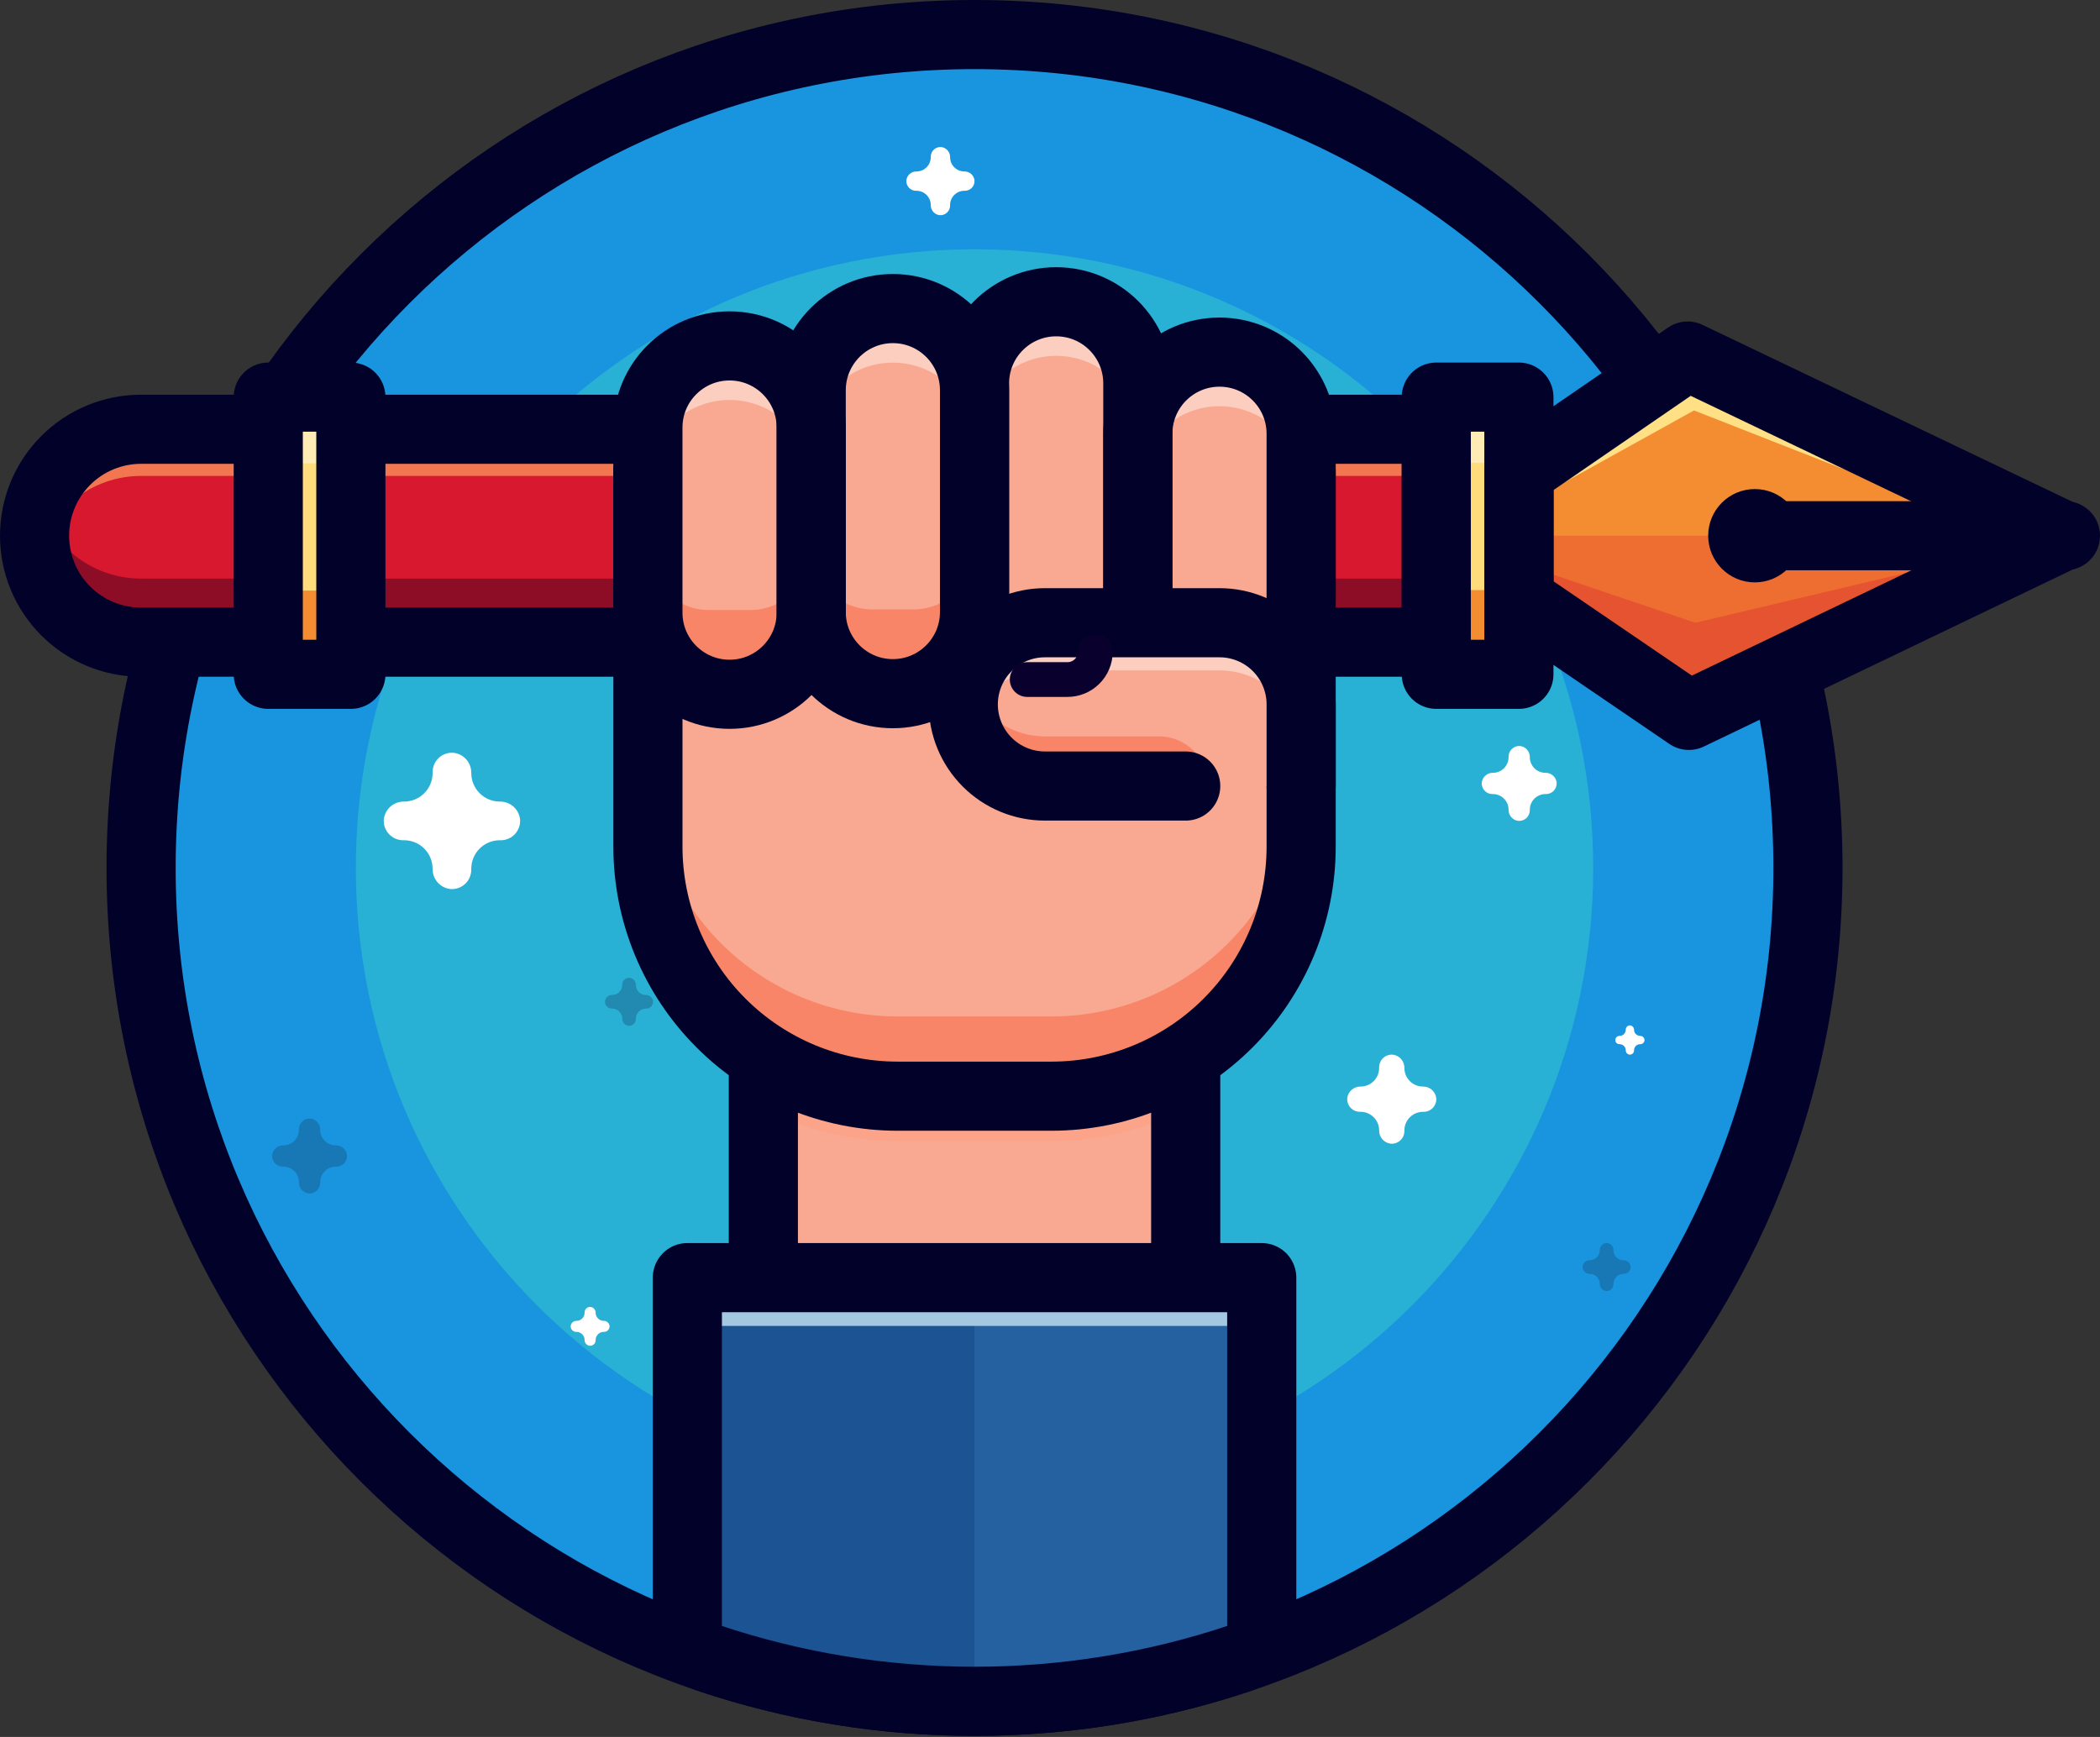 <svg width="243" height="201" viewBox="0 0 243 201" fill="none" xmlns="http://www.w3.org/2000/svg">
<rect x="0" y="0" width="243" height="201" fill="#333333" stroke="none"/>
<path d="M112.766 196.88C166.029 196.88 209.206 153.702 209.206 100.44C209.206 47.178 166.029 4 112.766 4C59.504 4 16.327 47.178 16.327 100.44C16.327 153.702 59.504 196.88 112.766 196.88Z" fill="#1895DE"/>
<path d="M112.766 172.03C152.304 172.03 184.356 139.978 184.356 100.44C184.356 60.902 152.304 28.85 112.766 28.85C73.228 28.85 41.176 60.902 41.176 100.44C41.176 139.978 73.228 172.03 112.766 172.03Z" fill="#28B1D5"/>
<path d="M112.766 196.88C166.029 196.88 209.206 153.702 209.206 100.44C209.206 47.178 166.029 4 112.766 4C59.504 4 16.327 47.178 16.327 100.44C16.327 153.702 59.504 196.88 112.766 196.88Z" stroke="#020129" stroke-width="8" stroke-linecap="round" stroke-linejoin="round"/>
<path d="M16.32 49.675H166.201V74.314H16.32C14.702 74.314 13.1 73.995 11.605 73.376C10.11 72.757 8.752 71.849 7.608 70.705C6.464 69.561 5.557 68.203 4.938 66.709C4.319 65.214 4 63.612 4 61.994C4 60.376 4.319 58.774 4.938 57.28C5.557 55.785 6.464 54.427 7.608 53.283C8.752 52.139 10.11 51.231 11.605 50.612C13.1 49.993 14.702 49.675 16.32 49.675Z" fill="#D7182E"/>
<path opacity="0.93" d="M4.559 58.317C4.187 59.507 3.999 60.747 4 61.994C4 63.612 4.319 65.214 4.938 66.709C5.557 68.203 6.464 69.561 7.608 70.706C8.752 71.849 10.11 72.757 11.605 73.376C13.1 73.995 14.702 74.314 16.32 74.314H166.201V66.96H16.32C13.694 66.959 11.138 66.121 9.022 64.566C6.907 63.012 5.343 60.822 4.559 58.317Z" fill="#890C27"/>
<path opacity="0.67" d="M16.32 49.675C14.702 49.675 13.1 49.993 11.605 50.612C10.11 51.231 8.752 52.139 7.608 53.283C6.464 54.427 5.557 55.785 4.938 57.28C4.319 58.774 4 60.376 4 61.994C4.002 62.903 4.105 63.808 4.306 64.694C4.919 61.964 6.442 59.525 8.625 57.776C10.809 56.028 13.522 55.075 16.32 55.074H166.201V49.675H16.32Z" fill="#FFA663"/>
<path d="M16.32 49.675H166.201V74.314H16.32C14.702 74.314 13.1 73.995 11.605 73.376C10.11 72.757 8.752 71.849 7.608 70.705C6.464 69.561 5.557 68.203 4.938 66.709C4.319 65.214 4 63.612 4 61.994C4 60.376 4.319 58.774 4.938 57.28C5.557 55.785 6.464 54.427 7.608 53.283C8.752 52.139 10.11 51.231 11.605 50.612C13.1 49.993 14.702 49.675 16.32 49.675Z" stroke="#020129" stroke-width="8" stroke-linecap="round" stroke-linejoin="round"/>
<path d="M175.757 45.956H166.199V78.032H175.757V45.956Z" fill="#FFDC7B"/>
<path opacity="0.43" d="M175.757 45.9H166.199V53.561H175.757V45.9Z" fill="white"/>
<path d="M175.757 68.284H166.199V78.088H175.757V68.284Z" fill="#F48D31"/>
<path d="M175.757 45.956H166.199V78.032H175.757V45.956Z" stroke="#020129" stroke-width="8" stroke-linecap="round" stroke-linejoin="round"/>
<path d="M40.6 45.956H31.042V78.032H40.6V45.956Z" fill="#FFDC7B"/>
<path opacity="0.43" d="M40.6 45.956H31.042V53.616H40.6V45.956Z" fill="white"/>
<path d="M40.6 68.34H31.042V78.144H40.6V68.34Z" fill="#F48D31"/>
<path d="M40.6 45.956H31.042V78.032H40.6V45.956Z" stroke="#020129" stroke-width="8" stroke-linecap="round" stroke-linejoin="round"/>
<path d="M175.793 69.403L195.425 82.786L238.752 61.994L195.278 41.202L175.793 54.586V69.403Z" fill="#F48D31"/>
<path d="M175.793 69.403L195.424 82.786L238.752 61.994H175.793V69.403Z" fill="#EE6E31"/>
<path d="M175.793 65.166L196.174 72.064L238.752 61.994L195.425 82.786L175.793 69.403V65.166Z" fill="#E65331"/>
<path d="M175.639 58.799L196.02 47.498L232.981 61.994L195.271 41.178L175.639 54.561V58.799Z" fill="#FFE085"/>
<path d="M175.793 69.403L195.425 82.786L238.752 61.994L195.278 41.202L175.793 54.586V69.403Z" stroke="#020129" stroke-width="8" stroke-linecap="round" stroke-linejoin="round"/>
<path d="M239 61.994H202.509" stroke="#020129" stroke-width="8" stroke-linecap="round" stroke-linejoin="round"/>
<path d="M203.06 67.394C206.042 67.394 208.459 64.976 208.459 61.994C208.459 59.012 206.042 56.595 203.06 56.595C200.078 56.595 197.661 59.012 197.661 61.994C197.661 64.976 200.078 67.394 203.06 67.394Z" fill="#020129"/>
<path d="M137.202 105.258H88.331V190.441H137.202V105.258Z" fill="#FFA183"/>
<path d="M137.202 105.258H88.331V190.441H137.202V105.258Z" fill="#F9A991"/>
<g style="mix-blend-mode:multiply" opacity="0.58">
<path d="M88.332 128.308C93.136 130.78 98.46 132.069 103.863 132.065H121.674C127.076 132.069 132.401 130.78 137.204 128.308V105.258H88.332V128.308Z" fill="#FFA183"/>
</g>
<path d="M137.202 105.258H88.331V190.441H137.202V105.258Z" stroke="#020129" stroke-width="8" stroke-linecap="round" stroke-linejoin="round"/>
<path d="M74.974 54.47H150.562V97.964C150.562 105.625 147.519 112.973 142.101 118.391C136.684 123.808 129.336 126.852 121.674 126.852H103.861C96.199 126.851 88.852 123.808 83.435 118.39C78.018 112.973 74.974 105.625 74.974 97.964V54.47Z" fill="#F9A991"/>
<path d="M121.671 117.625H103.861C96.199 117.625 88.852 114.581 83.435 109.163C78.017 103.746 74.974 96.398 74.974 88.737V97.963C74.974 101.757 75.721 105.514 77.173 109.019C78.625 112.524 80.753 115.708 83.435 118.391C86.118 121.073 89.302 123.201 92.808 124.653C96.312 126.105 100.069 126.852 103.863 126.852H121.673C125.467 126.852 129.224 126.105 132.729 124.653C136.234 123.201 139.418 121.073 142.101 118.391C144.783 115.708 146.911 112.524 148.363 109.019C149.815 105.514 150.562 101.757 150.562 97.963V88.737C150.562 92.531 149.815 96.287 148.363 99.792C146.911 103.297 144.783 106.482 142.1 109.165C139.417 111.847 136.233 113.975 132.727 115.427C129.222 116.879 125.465 117.626 121.671 117.625Z" fill="#F98568"/>
<path d="M74.974 54.47H150.562V97.964C150.562 105.625 147.519 112.973 142.101 118.391C136.684 123.808 129.336 126.852 121.674 126.852H103.861C96.199 126.851 88.852 123.808 83.435 118.39C78.018 112.973 74.974 105.625 74.974 97.964V54.47Z" stroke="#020129" stroke-width="8" stroke-linecap="round" stroke-linejoin="round"/>
<path d="M93.869 49.477C93.869 44.259 89.639 40.029 84.421 40.029C79.203 40.029 74.972 44.259 74.972 49.477V70.895C74.972 76.114 79.203 80.344 84.421 80.344C89.639 80.344 93.869 76.114 93.869 70.895V49.477Z" fill="#F9A991"/>
<path d="M112.766 45.158C112.766 39.94 108.536 35.709 103.318 35.709C98.1 35.709 93.869 39.94 93.869 45.158V70.824C93.869 76.043 98.1 80.273 103.318 80.273C108.536 80.273 112.766 76.043 112.766 70.824V45.158Z" fill="#F9A991"/>
<path d="M131.663 44.37C131.663 39.152 127.433 34.921 122.215 34.921C116.997 34.921 112.766 39.152 112.766 44.37V70.824C112.766 76.043 116.997 80.273 122.215 80.273C127.433 80.273 131.663 76.043 131.663 70.824V44.37Z" fill="#F9A991"/>
<path d="M150.56 50.197C150.56 44.979 146.33 40.749 141.112 40.749C135.894 40.749 131.663 44.979 131.663 50.197V69.453C131.663 74.672 135.894 78.902 141.112 78.902C146.33 78.902 150.56 74.672 150.56 69.453V50.197Z" fill="#F9A991"/>
<path d="M86.793 70.596H82.048C81.118 70.595 80.198 70.412 79.34 70.056C78.481 69.7 77.701 69.179 77.045 68.521C76.388 67.864 75.867 67.083 75.512 66.225C75.156 65.366 74.974 64.446 74.974 63.516V70.895C74.974 73.401 75.97 75.805 77.742 77.576C79.514 79.348 81.917 80.344 84.423 80.344C86.929 80.344 89.332 79.348 91.104 77.576C92.876 75.805 93.871 73.401 93.871 70.895V63.516C93.872 64.446 93.689 65.367 93.334 66.226C92.978 67.085 92.457 67.865 91.799 68.523C91.142 69.18 90.362 69.701 89.503 70.057C88.644 70.413 87.723 70.596 86.793 70.596Z" fill="#F98568"/>
<path d="M105.69 70.521H100.945C99.069 70.521 97.269 69.775 95.943 68.448C94.617 67.121 93.871 65.322 93.871 63.446V70.824C93.871 73.33 94.867 75.734 96.639 77.505C98.411 79.277 100.814 80.273 103.32 80.273C105.826 80.273 108.229 79.277 110.001 77.505C111.773 75.734 112.768 73.33 112.768 70.824V63.446C112.768 64.375 112.585 65.296 112.229 66.154C111.874 67.013 111.352 67.793 110.695 68.45C110.038 69.107 109.258 69.628 108.399 69.984C107.54 70.339 106.62 70.522 105.69 70.521Z" fill="#F98568"/>
<g style="mix-blend-mode:multiply" opacity="0.58">
<path d="M124.587 70.521H119.842C117.965 70.521 116.166 69.775 114.84 68.448C113.513 67.121 112.768 65.322 112.768 63.446V70.824C112.768 73.33 113.764 75.734 115.536 77.505C117.308 79.277 119.711 80.273 122.217 80.273C124.723 80.273 127.126 79.277 128.898 77.505C130.67 75.734 131.665 73.33 131.665 70.824V63.446C131.665 64.375 131.482 65.296 131.126 66.154C130.771 67.013 130.249 67.793 129.592 68.45C128.935 69.107 128.155 69.628 127.296 69.984C126.437 70.339 125.517 70.522 124.587 70.521Z" fill="#FFA183"/>
</g>
<g style="mix-blend-mode:multiply" opacity="0.58">
<path d="M143.484 69.15H138.739C136.862 69.15 135.063 68.404 133.737 67.077C132.41 65.75 131.665 63.951 131.665 62.075V69.453C131.665 71.959 132.661 74.362 134.433 76.134C136.205 77.906 138.608 78.901 141.114 78.901C143.62 78.901 146.023 77.906 147.795 76.134C149.567 74.362 150.562 71.959 150.562 69.453V62.075C150.562 63.004 150.379 63.924 150.023 64.783C149.668 65.641 149.146 66.421 148.489 67.079C147.832 67.736 147.052 68.257 146.193 68.612C145.334 68.968 144.414 69.151 143.484 69.15Z" fill="#FFA183"/>
</g>
<path opacity="0.43" d="M84.423 40.029C81.917 40.029 79.514 41.024 77.742 42.796C75.97 44.568 74.974 46.971 74.974 49.477V55.733C74.974 54.492 75.219 53.263 75.694 52.117C76.168 50.971 76.864 49.929 77.742 49.052C78.619 48.174 79.661 47.478 80.807 47.004C81.953 46.529 83.182 46.284 84.423 46.284C85.664 46.284 86.892 46.529 88.039 47.004C89.185 47.478 90.227 48.174 91.104 49.052C91.981 49.929 92.677 50.971 93.152 52.117C93.627 53.263 93.871 54.492 93.871 55.733V49.477C93.871 46.971 92.876 44.568 91.104 42.796C89.332 41.024 86.929 40.029 84.423 40.029Z" fill="white"/>
<path opacity="0.43" d="M103.32 35.709C100.814 35.709 98.411 36.705 96.639 38.477C94.867 40.249 93.871 42.652 93.871 45.158V51.413C93.871 48.907 94.867 46.504 96.639 44.732C98.411 42.96 100.814 41.965 103.32 41.965C105.826 41.965 108.229 42.96 110.001 44.732C111.773 46.504 112.768 48.907 112.768 51.413V45.158C112.768 42.652 111.773 40.249 110.001 38.477C108.229 36.705 105.826 35.709 103.32 35.709Z" fill="white"/>
<path opacity="0.43" d="M122.217 34.921C119.711 34.921 117.308 35.917 115.536 37.689C113.764 39.461 112.768 41.864 112.768 44.37V50.625C112.768 48.12 113.764 45.716 115.536 43.944C117.308 42.172 119.711 41.177 122.217 41.177C124.723 41.177 127.126 42.172 128.898 43.944C130.67 45.716 131.665 48.12 131.665 50.625V44.37C131.665 41.864 130.67 39.461 128.898 37.689C127.126 35.917 124.723 34.921 122.217 34.921Z" fill="white"/>
<path opacity="0.43" d="M141.114 40.751C138.608 40.751 136.205 41.747 134.433 43.519C132.661 45.291 131.665 47.694 131.665 50.2V56.455C131.665 53.949 132.661 51.546 134.433 49.774C136.205 48.002 138.608 47.007 141.114 47.007C143.62 47.007 146.023 48.002 147.795 49.774C149.567 51.546 150.562 53.949 150.562 56.455V50.2C150.562 47.694 149.567 45.291 147.795 43.519C146.023 41.747 143.62 40.751 141.114 40.751Z" fill="white"/>
<path d="M93.869 49.477C93.869 44.259 89.639 40.029 84.421 40.029C79.203 40.029 74.972 44.259 74.972 49.477V70.895C74.972 76.114 79.203 80.344 84.421 80.344C89.639 80.344 93.869 76.114 93.869 70.895V49.477Z" stroke="#020129" stroke-width="8" stroke-linecap="round" stroke-linejoin="round"/>
<path d="M112.766 45.158C112.766 39.94 108.536 35.709 103.318 35.709C98.1 35.709 93.869 39.94 93.869 45.158V70.824C93.869 76.043 98.1 80.273 103.318 80.273C108.536 80.273 112.766 76.043 112.766 70.824V45.158Z" stroke="#020129" stroke-width="8" stroke-linecap="round" stroke-linejoin="round"/>
<path d="M131.663 44.37C131.663 39.152 127.433 34.921 122.215 34.921C116.997 34.921 112.766 39.152 112.766 44.37V70.824C112.766 76.043 116.997 80.273 122.215 80.273C127.433 80.273 131.663 76.043 131.663 70.824V44.37Z" stroke="#020129" stroke-width="8" stroke-linecap="round" stroke-linejoin="round"/>
<path d="M150.56 50.197C150.56 44.979 146.33 40.749 141.112 40.749C135.894 40.749 131.663 44.979 131.663 50.197V69.453C131.663 74.672 135.894 78.902 141.112 78.902C146.33 78.902 150.56 74.672 150.56 69.453V50.197Z" stroke="#020129" stroke-width="8" stroke-linecap="round" stroke-linejoin="round"/>
<path d="M137.204 90.961H120.914C118.408 90.961 116.004 89.965 114.232 88.193C112.461 86.421 111.465 84.018 111.465 81.512C111.465 79.006 112.461 76.603 114.232 74.831C116.004 73.059 118.408 72.064 120.914 72.064H141.114C143.62 72.064 146.023 73.059 147.795 74.831C149.567 76.603 150.562 79.006 150.562 81.512V90.961H137.204Z" fill="#F9A991"/>
<path d="M120.913 85.213C118.91 85.213 116.958 84.576 115.34 83.394C113.723 82.212 112.522 80.546 111.913 78.638C111.489 79.964 111.364 81.367 111.545 82.748C111.886 85.048 113.048 87.147 114.817 88.656C116.586 90.165 118.841 90.983 121.166 90.958H139.836C139.836 89.434 139.231 87.972 138.153 86.894C137.075 85.816 135.613 85.21 134.088 85.21L120.913 85.213Z" fill="#F98568"/>
<path opacity="0.43" d="M141.114 72.064H120.914C119.437 72.064 117.981 72.41 116.662 73.074C115.343 73.739 114.198 74.703 113.32 75.89C112.441 77.077 111.853 78.453 111.602 79.908C111.351 81.364 111.445 82.857 111.876 84.27C112.467 82.334 113.664 80.638 115.291 79.434C116.918 78.229 118.889 77.579 120.914 77.579H141.114C143.62 77.579 146.023 78.575 147.795 80.346C149.567 82.118 150.562 84.522 150.562 87.028V81.512C150.562 79.006 149.567 76.603 147.795 74.831C146.023 73.059 143.62 72.064 141.114 72.064Z" fill="white"/>
<path d="M137.204 90.961H120.914C118.408 90.961 116.004 89.965 114.232 88.193C112.461 86.421 111.465 84.018 111.465 81.512V81.512C111.465 79.006 112.461 76.603 114.232 74.831C116.004 73.059 118.408 72.064 120.914 72.064H141.114C143.62 72.064 146.023 73.059 147.795 74.831C149.567 76.603 150.562 79.006 150.562 81.512V90.961" stroke="#020129" stroke-width="8" stroke-linecap="round" stroke-linejoin="round"/>
<path d="M118.86 78.638H123.505C124.36 78.643 125.181 78.308 125.788 77.707C126.396 77.106 126.74 76.289 126.744 75.435V75.435" stroke="#0A002D" stroke-width="4.022" stroke-linecap="round" stroke-linejoin="round"/>
<path d="M79.536 191C100.997 198.839 124.539 198.839 146.001 191V147.85H79.536V191Z" fill="#2561A1"/>
<path d="M79.536 191C100.997 198.839 124.539 198.839 146.001 191V147.85H79.536V191Z" fill="#2561A1"/>
<path d="M79.536 191C100.997 198.839 124.539 198.839 146.001 191V147.85H79.536V191Z" fill="#2561A1"/>
<path d="M79.536 147.85V191C90.18 194.902 101.431 196.892 112.768 196.879V147.85H79.536Z" fill="#1C5393"/>
<path d="M145.999 147.85H79.534V153.439H145.999V147.85Z" fill="#A4C7E2"/>
<path d="M79.536 188.433C79.537 189.193 79.777 189.935 80.222 190.552C80.667 191.169 81.294 191.631 82.016 191.872C101.974 198.549 123.562 198.549 143.52 191.872C144.242 191.631 144.869 191.169 145.315 190.552C145.76 189.935 146 189.193 146.001 188.433V147.85H79.536V188.433Z" stroke="#020129" stroke-width="8" stroke-linecap="round" stroke-linejoin="round"/>
<path d="M57.833 92.76C56.958 92.76 56.119 92.413 55.5 91.794C54.881 91.175 54.534 90.336 54.534 89.461C54.545 88.887 54.343 88.33 53.967 87.896C53.591 87.463 53.067 87.185 52.497 87.115C52.188 87.088 51.876 87.125 51.582 87.224C51.287 87.323 51.017 87.483 50.788 87.693C50.558 87.902 50.375 88.157 50.25 88.442C50.124 88.726 50.06 89.033 50.06 89.344V89.461C50.06 90.336 49.712 91.175 49.093 91.793C48.475 92.412 47.636 92.76 46.761 92.76C46.187 92.748 45.629 92.95 45.196 93.326C44.762 93.703 44.484 94.226 44.415 94.796C44.387 95.106 44.424 95.417 44.523 95.712C44.623 96.006 44.782 96.277 44.992 96.506C45.202 96.735 45.457 96.918 45.741 97.044C46.025 97.169 46.333 97.234 46.643 97.234H46.759C47.634 97.234 48.473 97.581 49.092 98.2C49.711 98.819 50.058 99.658 50.058 100.533C50.047 101.107 50.249 101.665 50.625 102.098C51.002 102.532 51.526 102.81 52.095 102.879C52.405 102.907 52.717 102.87 53.011 102.77C53.305 102.671 53.576 102.511 53.805 102.302C54.034 102.092 54.217 101.837 54.343 101.552C54.468 101.268 54.532 100.961 54.532 100.65V100.534C54.532 99.659 54.88 98.82 55.499 98.201C56.117 97.583 56.957 97.235 57.832 97.235H57.948C58.259 97.235 58.566 97.17 58.85 97.045C59.135 96.919 59.39 96.736 59.599 96.507C59.809 96.278 59.968 96.007 60.068 95.713C60.167 95.419 60.204 95.107 60.176 94.797C60.107 94.228 59.829 93.704 59.396 93.328C58.964 92.952 58.406 92.749 57.833 92.76Z" fill="white"/>
<path d="M111.59 19.841C111.152 19.841 110.732 19.668 110.423 19.358C110.113 19.049 109.94 18.629 109.94 18.192C109.946 17.905 109.845 17.626 109.657 17.409C109.469 17.192 109.207 17.053 108.922 17.019C108.767 17.005 108.611 17.023 108.464 17.073C108.317 17.122 108.182 17.202 108.067 17.307C107.952 17.412 107.861 17.54 107.798 17.682C107.736 17.824 107.703 17.978 107.703 18.133V18.191C107.703 18.628 107.529 19.048 107.22 19.358C106.911 19.667 106.491 19.841 106.053 19.841C105.767 19.835 105.488 19.936 105.271 20.124C105.054 20.312 104.915 20.574 104.88 20.859C104.867 21.013 104.885 21.169 104.935 21.317C104.984 21.464 105.064 21.599 105.169 21.714C105.274 21.828 105.401 21.92 105.544 21.983C105.686 22.046 105.839 22.078 105.995 22.078H106.053C106.49 22.078 106.91 22.252 107.219 22.561C107.529 22.87 107.702 23.29 107.703 23.727C107.697 24.014 107.797 24.293 107.985 24.51C108.174 24.727 108.436 24.866 108.72 24.9C108.875 24.914 109.031 24.895 109.178 24.846C109.326 24.796 109.461 24.716 109.575 24.611C109.69 24.507 109.782 24.379 109.844 24.237C109.907 24.095 109.939 23.941 109.939 23.786V23.728C109.939 23.29 110.113 22.871 110.422 22.561C110.732 22.252 111.151 22.078 111.589 22.078H111.647C111.802 22.078 111.956 22.046 112.098 21.983C112.24 21.921 112.368 21.829 112.473 21.715C112.578 21.6 112.657 21.465 112.707 21.317C112.757 21.17 112.775 21.014 112.761 20.859C112.727 20.575 112.588 20.313 112.371 20.125C112.155 19.937 111.876 19.836 111.59 19.841Z" fill="white"/>
<path d="M69.864 152.852C69.614 152.852 69.375 152.752 69.198 152.576C69.022 152.399 68.923 152.16 68.923 151.911C68.926 151.747 68.868 151.588 68.761 151.465C68.654 151.341 68.504 151.262 68.342 151.242C68.254 151.234 68.165 151.245 68.081 151.273C67.997 151.301 67.92 151.347 67.855 151.407C67.789 151.466 67.737 151.539 67.701 151.62C67.665 151.701 67.647 151.789 67.647 151.877V151.911C67.647 152.034 67.623 152.156 67.575 152.271C67.528 152.385 67.459 152.489 67.372 152.576C67.284 152.663 67.181 152.733 67.067 152.78C66.952 152.827 66.83 152.852 66.707 152.852C66.543 152.848 66.384 152.906 66.26 153.013C66.137 153.12 66.058 153.27 66.038 153.432C66.03 153.52 66.04 153.609 66.069 153.693C66.097 153.777 66.143 153.854 66.202 153.92C66.262 153.985 66.335 154.037 66.416 154.073C66.497 154.109 66.585 154.127 66.673 154.127H66.707C66.83 154.127 66.952 154.152 67.067 154.199C67.181 154.246 67.284 154.316 67.372 154.403C67.459 154.49 67.528 154.594 67.575 154.708C67.623 154.822 67.647 154.945 67.647 155.068C67.644 155.232 67.701 155.391 67.809 155.514C67.916 155.638 68.066 155.717 68.228 155.737C68.316 155.745 68.405 155.734 68.489 155.706C68.573 155.677 68.65 155.632 68.715 155.572C68.781 155.512 68.833 155.44 68.868 155.359C68.904 155.278 68.923 155.19 68.923 155.102V155.068C68.923 154.945 68.947 154.822 68.994 154.708C69.042 154.594 69.111 154.49 69.198 154.403C69.286 154.316 69.389 154.246 69.504 154.199C69.618 154.152 69.74 154.127 69.864 154.127H69.897C69.986 154.127 70.073 154.109 70.154 154.073C70.235 154.037 70.308 153.985 70.368 153.92C70.427 153.854 70.473 153.777 70.501 153.693C70.529 153.609 70.54 153.52 70.532 153.432C70.512 153.27 70.433 153.121 70.31 153.013C70.186 152.906 70.027 152.848 69.864 152.852Z" fill="white"/>
<path d="M189.79 119.874C189.602 119.874 189.422 119.8 189.289 119.667C189.156 119.534 189.082 119.354 189.082 119.167C189.084 119.044 189.04 118.924 188.96 118.831C188.879 118.738 188.767 118.678 188.644 118.664C188.578 118.658 188.511 118.666 188.448 118.688C188.385 118.709 188.328 118.743 188.279 118.788C188.23 118.833 188.19 118.888 188.164 118.949C188.137 119.01 188.123 119.075 188.123 119.142V119.167C188.123 119.355 188.048 119.535 187.915 119.668C187.783 119.8 187.602 119.875 187.415 119.875C187.292 119.873 187.172 119.916 187.079 119.997C186.986 120.078 186.926 120.19 186.912 120.312C186.906 120.378 186.914 120.445 186.936 120.508C186.957 120.571 186.991 120.629 187.036 120.678C187.081 120.727 187.136 120.766 187.197 120.793C187.258 120.82 187.323 120.833 187.39 120.834H187.415C187.602 120.834 187.783 120.908 187.915 121.041C188.048 121.173 188.123 121.353 188.123 121.541C188.121 121.664 188.164 121.784 188.244 121.877C188.325 121.97 188.437 122.029 188.56 122.044C188.626 122.05 188.693 122.042 188.756 122.02C188.819 121.999 188.876 121.965 188.925 121.92C188.974 121.875 189.013 121.82 189.04 121.759C189.067 121.698 189.081 121.632 189.081 121.566V121.541C189.082 121.354 189.157 121.174 189.29 121.042C189.422 120.909 189.602 120.835 189.79 120.835H189.815C189.881 120.835 189.947 120.822 190.008 120.795C190.069 120.768 190.123 120.729 190.168 120.68C190.213 120.631 190.248 120.573 190.269 120.51C190.29 120.447 190.299 120.38 190.293 120.314C190.279 120.191 190.219 120.078 190.126 119.997C190.033 119.916 189.913 119.872 189.79 119.874Z" fill="white"/>
<path d="M178.829 89.432C178.592 89.432 178.357 89.385 178.138 89.294C177.919 89.204 177.72 89.07 177.552 88.903C177.384 88.735 177.251 88.536 177.16 88.317C177.069 88.097 177.023 87.862 177.023 87.625C177.029 87.312 176.921 87.007 176.717 86.769C176.514 86.531 176.23 86.375 175.92 86.332C175.749 86.314 175.576 86.333 175.412 86.386C175.248 86.44 175.098 86.527 174.97 86.642C174.842 86.757 174.74 86.898 174.67 87.056C174.6 87.213 174.563 87.383 174.563 87.555V87.626C174.563 88.105 174.373 88.564 174.034 88.903C173.696 89.242 173.236 89.432 172.757 89.433C172.444 89.426 172.139 89.534 171.9 89.738C171.662 89.941 171.506 90.225 171.464 90.535C171.446 90.706 171.464 90.879 171.518 91.043C171.571 91.207 171.658 91.357 171.774 91.485C171.889 91.613 172.03 91.715 172.187 91.785C172.344 91.855 172.515 91.891 172.687 91.891H172.757C173.236 91.891 173.696 92.082 174.034 92.421C174.373 92.76 174.563 93.219 174.563 93.698C174.557 94.011 174.665 94.316 174.869 94.555C175.072 94.793 175.356 94.948 175.666 94.992C175.837 95.009 176.01 94.991 176.174 94.937C176.338 94.884 176.488 94.797 176.616 94.682C176.744 94.566 176.846 94.425 176.916 94.268C176.986 94.111 177.022 93.941 177.023 93.769V93.703C177.023 93.222 177.213 92.761 177.553 92.421C177.893 92.081 178.354 91.89 178.835 91.89H178.9C179.073 91.89 179.243 91.854 179.4 91.784C179.557 91.714 179.698 91.612 179.814 91.484C179.929 91.356 180.016 91.205 180.069 91.042C180.123 90.878 180.141 90.705 180.124 90.534C180.081 90.223 179.925 89.94 179.686 89.737C179.448 89.533 179.143 89.425 178.829 89.432Z" fill="white"/>
<g style="mix-blend-mode:overlay" opacity="0.59">
<g style="mix-blend-mode:overlay" opacity="0.59">
<path d="M74.737 115.141C74.585 115.141 74.434 115.111 74.293 115.053C74.153 114.995 74.025 114.909 73.917 114.802C73.809 114.694 73.724 114.566 73.665 114.425C73.607 114.285 73.577 114.134 73.577 113.982C73.582 113.781 73.512 113.585 73.381 113.432C73.251 113.279 73.069 113.179 72.87 113.151C72.76 113.14 72.649 113.152 72.544 113.186C72.439 113.22 72.343 113.276 72.261 113.349C72.179 113.423 72.113 113.513 72.068 113.614C72.023 113.714 71.999 113.823 71.999 113.933V113.979C71.999 114.131 71.969 114.282 71.911 114.423C71.853 114.563 71.767 114.691 71.66 114.799C71.552 114.907 71.424 114.992 71.283 115.05C71.143 115.108 70.992 115.138 70.84 115.138C70.639 115.134 70.443 115.204 70.29 115.334C70.137 115.465 70.037 115.647 70.01 115.846C69.998 115.956 70.01 116.067 70.044 116.172C70.079 116.277 70.135 116.374 70.209 116.456C70.283 116.538 70.373 116.603 70.474 116.648C70.575 116.693 70.684 116.716 70.795 116.716H70.84C70.992 116.716 71.143 116.746 71.283 116.805C71.424 116.863 71.552 116.948 71.66 117.056C71.767 117.164 71.853 117.292 71.911 117.433C71.969 117.573 71.999 117.724 71.999 117.876C71.995 118.077 72.064 118.273 72.195 118.426C72.325 118.579 72.507 118.678 72.707 118.706C72.816 118.717 72.927 118.706 73.032 118.671C73.137 118.637 73.233 118.582 73.315 118.508C73.397 118.434 73.463 118.344 73.508 118.244C73.553 118.143 73.577 118.034 73.577 117.924V117.883C73.577 117.574 73.7 117.278 73.918 117.06C74.136 116.842 74.432 116.719 74.741 116.719H74.782C74.892 116.719 75.001 116.695 75.102 116.65C75.202 116.605 75.292 116.539 75.366 116.457C75.44 116.375 75.495 116.279 75.529 116.174C75.564 116.069 75.575 115.958 75.564 115.848C75.537 115.65 75.437 115.468 75.285 115.338C75.132 115.207 74.938 115.137 74.737 115.141Z" fill="#174268"/>
</g>
</g>
<g style="mix-blend-mode:overlay" opacity="0.59">
<g style="mix-blend-mode:overlay" opacity="0.59">
<path d="M187.859 145.837C187.551 145.837 187.256 145.715 187.038 145.498C186.821 145.28 186.699 144.985 186.699 144.678C186.703 144.477 186.634 144.281 186.503 144.128C186.373 143.975 186.191 143.875 185.992 143.847C185.882 143.836 185.771 143.848 185.666 143.882C185.562 143.916 185.465 143.972 185.383 144.045C185.301 144.119 185.235 144.209 185.19 144.31C185.145 144.41 185.122 144.519 185.121 144.629V144.674C185.121 144.982 184.999 145.277 184.781 145.494C184.564 145.712 184.269 145.834 183.961 145.834C183.76 145.83 183.565 145.899 183.412 146.03C183.259 146.16 183.159 146.342 183.132 146.541C183.12 146.651 183.132 146.762 183.166 146.867C183.2 146.971 183.256 147.068 183.329 147.15C183.403 147.232 183.493 147.298 183.594 147.343C183.694 147.388 183.803 147.411 183.914 147.412H183.959C184.266 147.412 184.561 147.534 184.779 147.751C184.996 147.969 185.118 148.264 185.118 148.572C185.114 148.773 185.184 148.968 185.314 149.121C185.445 149.274 185.627 149.374 185.826 149.401C185.936 149.413 186.047 149.401 186.151 149.367C186.256 149.333 186.353 149.277 186.435 149.203C186.517 149.13 186.582 149.04 186.627 148.939C186.672 148.838 186.696 148.729 186.696 148.619V148.578C186.696 148.27 186.819 147.974 187.037 147.755C187.255 147.537 187.551 147.414 187.86 147.414H187.901C188.011 147.414 188.121 147.391 188.222 147.346C188.323 147.301 188.413 147.236 188.487 147.154C188.561 147.072 188.617 146.975 188.651 146.87C188.685 146.765 188.697 146.654 188.686 146.544C188.658 146.345 188.559 146.164 188.406 146.034C188.254 145.904 188.059 145.834 187.859 145.837Z" fill="#174268"/>
</g>
</g>
<g style="mix-blend-mode:overlay" opacity="0.59">
<g style="mix-blend-mode:overlay" opacity="0.59">
<path d="M38.857 132.547C38.378 132.547 37.918 132.356 37.579 132.018C37.24 131.679 37.05 131.219 37.05 130.74C37.057 130.427 36.948 130.122 36.745 129.883C36.541 129.645 36.258 129.489 35.947 129.446C35.776 129.429 35.603 129.447 35.439 129.501C35.276 129.554 35.125 129.641 34.997 129.756C34.87 129.872 34.767 130.013 34.697 130.17C34.627 130.327 34.591 130.497 34.591 130.67V130.74C34.591 131.219 34.401 131.679 34.062 132.017C33.723 132.356 33.264 132.547 32.784 132.547C32.471 132.54 32.166 132.649 31.928 132.852C31.689 133.055 31.534 133.339 31.491 133.649C31.473 133.821 31.492 133.994 31.545 134.157C31.599 134.321 31.686 134.472 31.801 134.599C31.916 134.727 32.057 134.829 32.214 134.899C32.372 134.969 32.542 135.005 32.714 135.005H32.784C33.264 135.006 33.723 135.196 34.062 135.535C34.401 135.874 34.591 136.333 34.591 136.812C34.585 137.126 34.693 137.43 34.897 137.669C35.1 137.907 35.383 138.063 35.694 138.106C35.865 138.124 36.038 138.105 36.202 138.052C36.365 137.998 36.516 137.911 36.644 137.796C36.772 137.681 36.874 137.54 36.944 137.382C37.014 137.225 37.05 137.055 37.05 136.883V136.818C37.05 136.337 37.241 135.875 37.581 135.535C37.921 135.195 38.382 135.004 38.863 135.004H38.928C39.101 135.004 39.271 134.968 39.428 134.898C39.585 134.828 39.726 134.726 39.841 134.598C39.957 134.47 40.044 134.32 40.097 134.156C40.15 133.992 40.169 133.819 40.151 133.648C40.108 133.338 39.952 133.054 39.714 132.851C39.475 132.648 39.17 132.54 38.857 132.547Z" fill="#174268"/>
</g>
</g>
<path d="M164.655 125.739C164.085 125.738 163.539 125.511 163.137 125.108C162.734 124.705 162.508 124.158 162.508 123.589C162.516 123.216 162.387 122.854 162.146 122.571C161.904 122.287 161.567 122.103 161.198 122.052C160.995 122.031 160.789 122.053 160.595 122.116C160.4 122.179 160.221 122.283 160.069 122.42C159.917 122.557 159.796 122.724 159.713 122.911C159.63 123.098 159.587 123.301 159.587 123.505V123.589C159.587 123.871 159.531 124.151 159.423 124.411C159.315 124.672 159.157 124.909 158.957 125.109C158.757 125.309 158.52 125.467 158.259 125.575C157.998 125.683 157.719 125.739 157.436 125.739C157.064 125.731 156.702 125.86 156.419 126.102C156.136 126.343 155.951 126.68 155.9 127.049C155.879 127.252 155.901 127.458 155.964 127.652C156.028 127.847 156.131 128.026 156.268 128.178C156.405 128.329 156.572 128.451 156.759 128.534C156.946 128.617 157.148 128.66 157.353 128.66H157.436C158.007 128.66 158.554 128.887 158.957 129.29C159.36 129.693 159.587 130.24 159.587 130.81C159.579 131.183 159.708 131.545 159.949 131.828C160.191 132.111 160.528 132.296 160.897 132.347C161.1 132.368 161.306 132.346 161.5 132.283C161.694 132.219 161.873 132.116 162.025 131.979C162.177 131.842 162.299 131.674 162.382 131.488C162.465 131.301 162.508 131.098 162.508 130.894V130.818C162.508 130.247 162.735 129.699 163.139 129.295C163.543 128.891 164.091 128.664 164.663 128.663H164.738C164.943 128.663 165.145 128.62 165.332 128.537C165.519 128.454 165.686 128.333 165.823 128.181C165.96 128.029 166.064 127.85 166.127 127.655C166.191 127.461 166.213 127.255 166.192 127.052C166.141 126.683 165.957 126.345 165.674 126.103C165.39 125.86 165.028 125.731 164.655 125.739Z" fill="white"/>
</svg>
